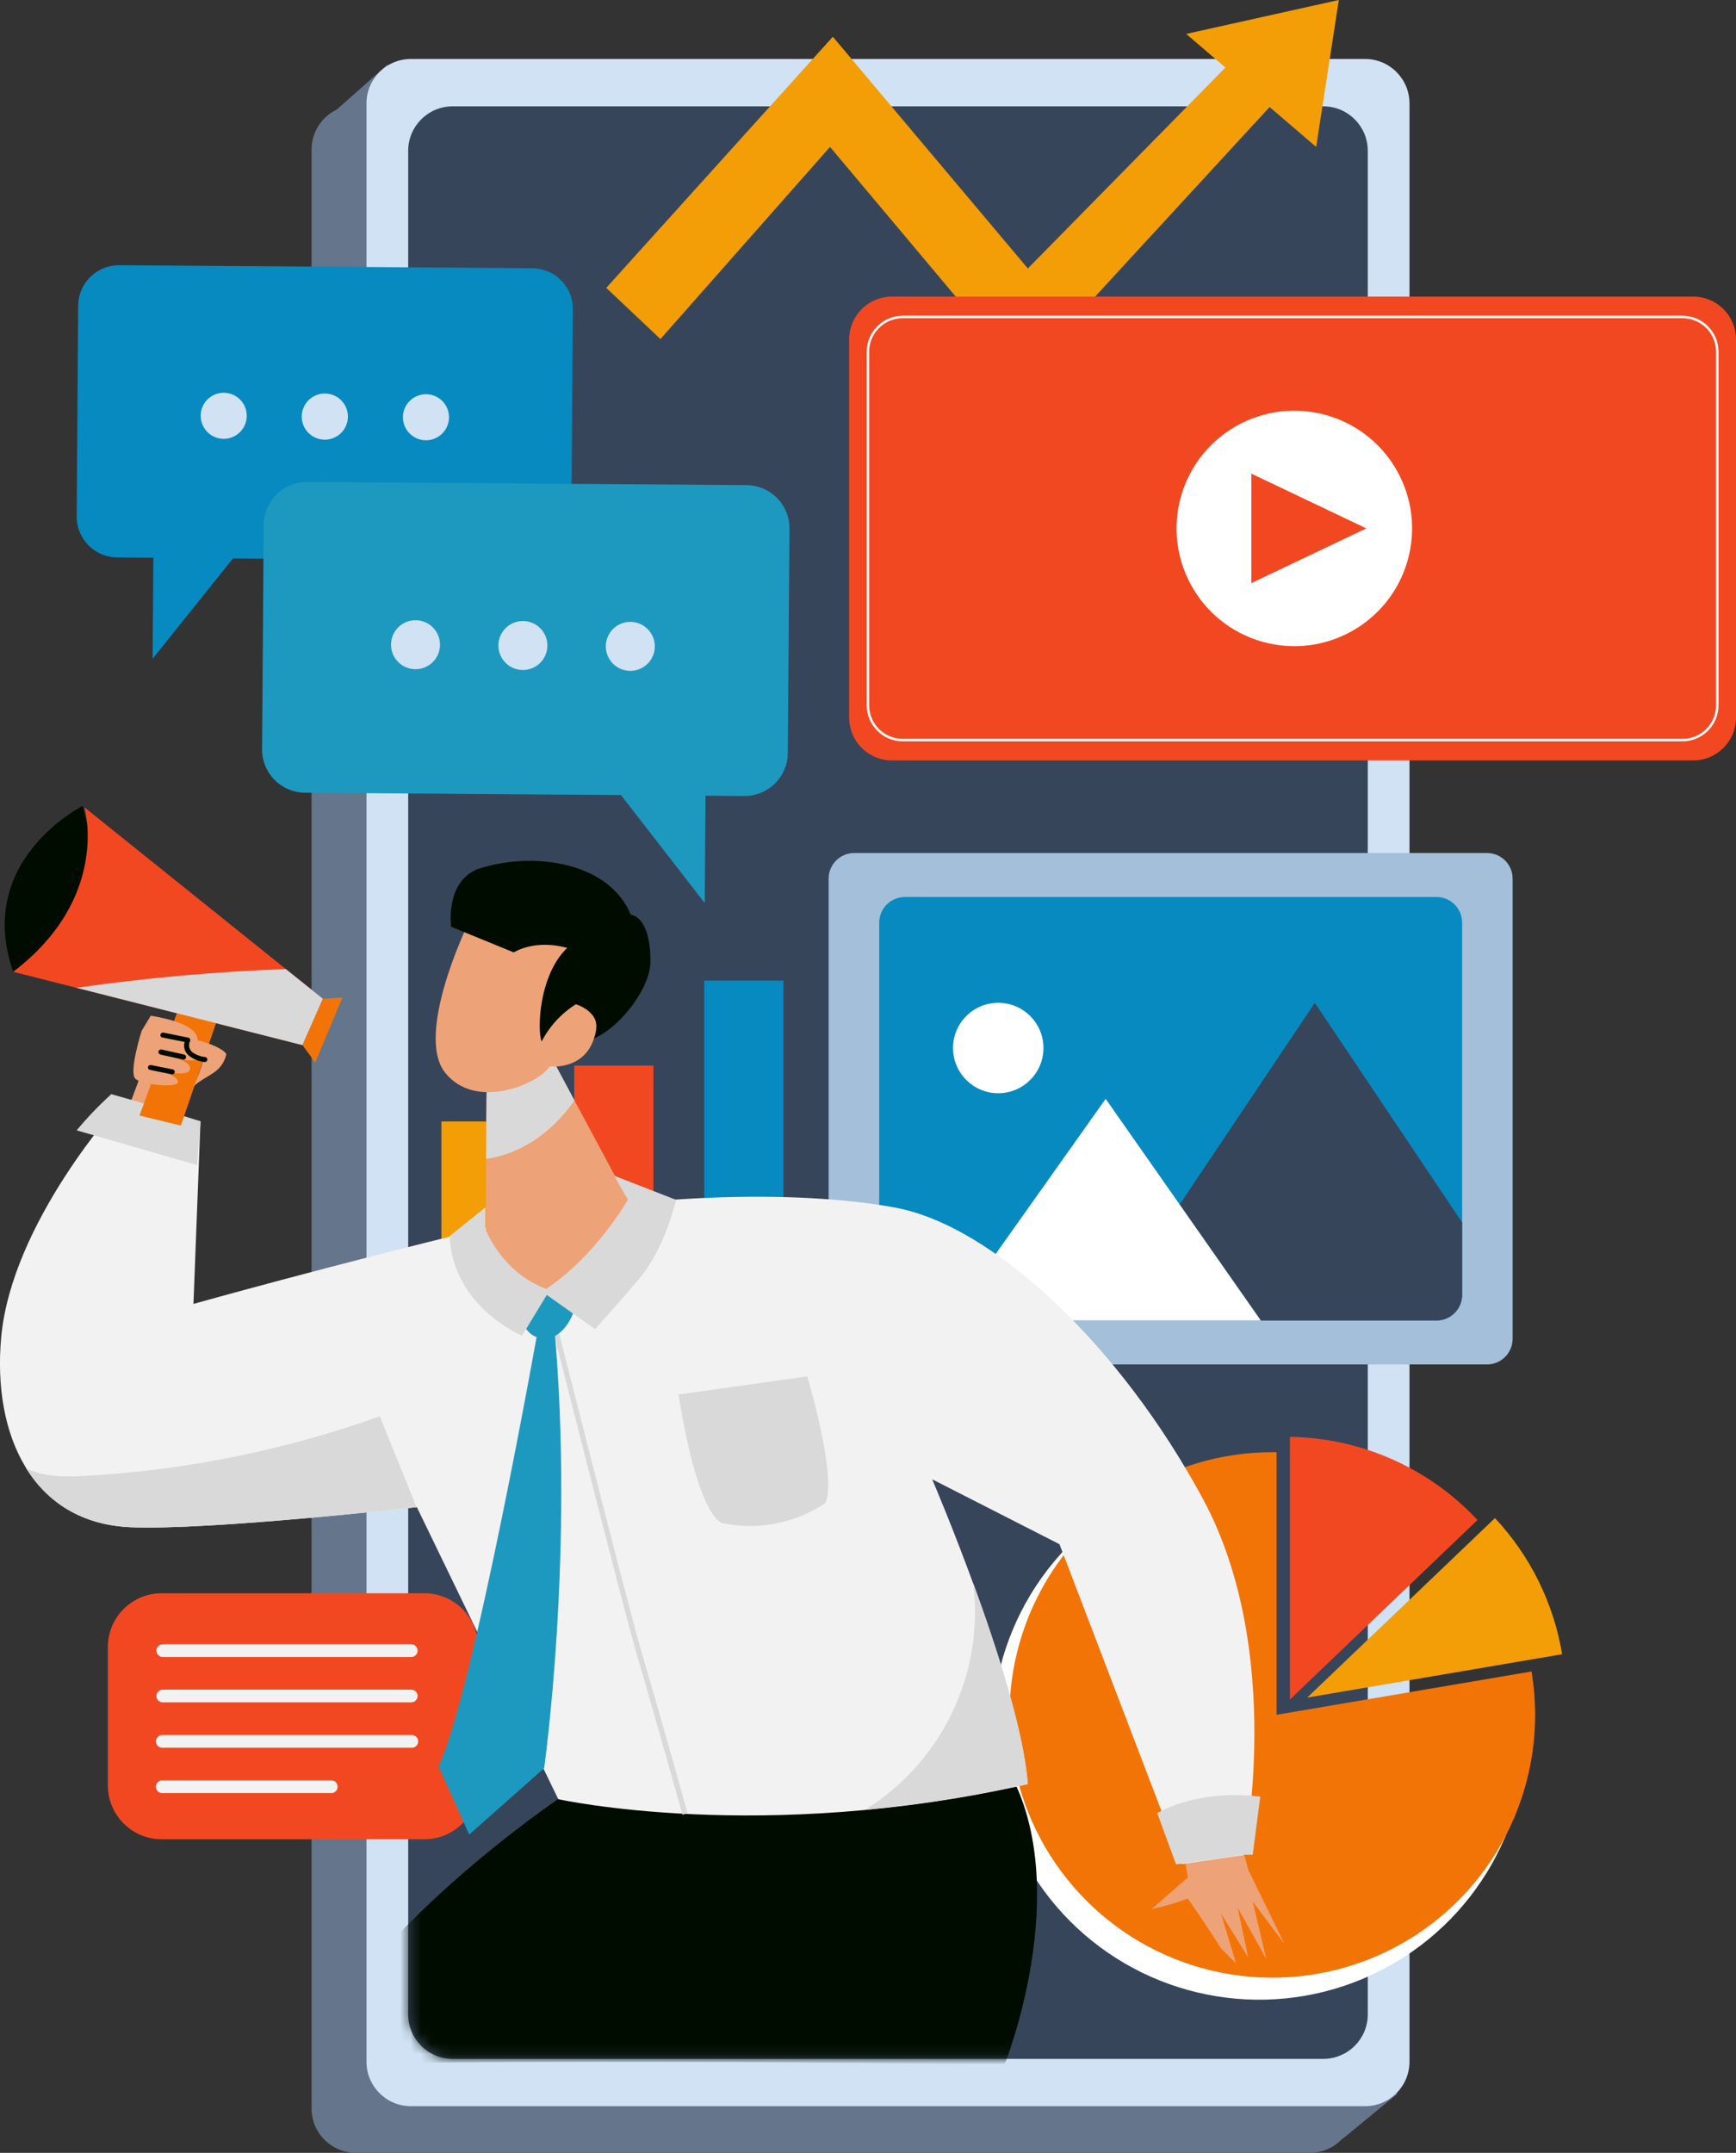 <svg width="167" height="207" viewBox="0 0 167 207" fill="none" xmlns="http://www.w3.org/2000/svg">
<rect x="0" y="0" width="167" height="207" fill="#333333" stroke="none"/>
<g id="Frame" clip-path="url(#clip0_81_974)">
<g id="Group">
<g id="OBJECTS">
<path id="Vector" d="M134.46 201.292L130.288 201.176V14.455C130.288 13.321 129.837 12.234 129.034 11.432C128.232 10.631 127.144 10.18 126.009 10.18H37.958L37.292 6.2L32.381 10.542C31.656 10.893 31.044 11.441 30.617 12.124C30.19 12.807 29.965 13.597 29.967 14.402V202.725C29.967 203.859 30.418 204.946 31.22 205.748C32.022 206.549 33.11 207 34.245 207H126.009C126.6 206.999 127.183 206.876 127.723 206.639C128.264 206.401 128.749 206.054 129.148 205.62H129.201L134.46 201.292Z" fill="#64758C"/>
<path id="Vector_2" d="M131.311 5.669H39.533C37.17 5.669 35.254 7.583 35.254 9.944V198.238C35.254 200.599 37.17 202.513 39.533 202.513H131.311C133.674 202.513 135.59 200.599 135.59 198.238V9.944C135.59 7.583 133.674 5.669 131.311 5.669Z" fill="#D0E2F3"/>
<path id="Vector_3" d="M127.299 10.224H43.545C41.182 10.224 39.267 12.137 39.267 14.498V193.688C39.267 196.049 41.182 197.963 43.545 197.963H127.299C129.662 197.963 131.577 196.049 131.577 193.688V14.498C131.577 12.137 129.662 10.224 127.299 10.224Z" fill="#37455A"/>
<path id="Vector_4" d="M50.078 107.83H42.463V140.707H50.078V107.83Z" fill="#F39E06"/>
<path id="Vector_5" d="M62.855 102.46H55.24V140.702H62.855V102.46Z" fill="#F24822"/>
<path id="Vector_6" d="M75.366 94.282H67.751V140.702H75.366V94.282Z" fill="#068AC0"/>
<path id="Vector_7" d="M128.791 0L114.107 3.262L117.883 6.494L98.877 25.813L80.118 3.532L58.321 27.68L63.531 32.601L79.847 14.127L98.336 36.133L122.132 10.291L126.613 14.127L128.791 0Z" fill="#F39E06"/>
<path id="Vector_8" d="M143.045 82.018H82.179C80.817 82.018 79.712 83.121 79.712 84.483V128.727C79.712 130.088 80.817 131.192 82.179 131.192H143.045C144.408 131.192 145.512 130.088 145.512 128.727V84.483C145.512 83.121 144.408 82.018 143.045 82.018Z" fill="#A3BFDA"/>
<path id="Vector_9" d="M138.188 86.249H87.047C85.684 86.249 84.58 87.353 84.58 88.715V124.5C84.58 125.862 85.684 126.966 87.047 126.966H138.188C139.55 126.966 140.655 125.862 140.655 124.5V88.715C140.655 87.353 139.55 86.249 138.188 86.249Z" fill="#068AC0"/>
<path id="Vector_10" d="M96.028 105.114C98.431 105.114 100.379 103.167 100.379 100.767C100.379 98.366 98.431 96.419 96.028 96.419C93.626 96.419 91.678 98.366 91.678 100.767C91.678 103.167 93.626 105.114 96.028 105.114Z" fill="white"/>
<path id="Vector_11" d="M126.483 96.424L113.479 115.82L121.287 126.966H138.187C138.842 126.966 139.469 126.706 139.932 126.243C140.395 125.781 140.655 125.154 140.655 124.5V117.538L126.483 96.424Z" fill="#37455A"/>
<path id="Vector_12" d="M106.362 105.654L91.243 126.966H121.287L113.484 115.82L106.362 105.654Z" fill="white"/>
<path id="Vector_13" d="M121.664 166.582V140.919H121.243C116.156 140.898 111.177 142.386 106.937 145.195C102.697 148.004 99.387 152.007 97.426 156.697C95.464 161.387 94.94 166.553 95.92 171.541C96.899 176.529 99.338 181.114 102.928 184.716C106.518 188.318 111.097 190.774 116.085 191.773C121.072 192.773 126.245 192.27 130.947 190.33C135.649 188.39 139.669 185.099 142.497 180.874C145.326 176.649 146.835 171.68 146.835 166.597C146.833 165.178 146.716 163.761 146.483 162.361L121.664 166.582Z" fill="white"/>
<path id="Vector_14" d="M122.808 164.879V139.631C122.668 139.631 122.533 139.631 122.393 139.631C117.392 139.631 112.503 141.113 108.345 143.889C104.187 146.666 100.946 150.612 99.033 155.229C97.12 159.846 96.62 164.927 97.597 169.828C98.573 174.728 100.983 179.23 104.52 182.762C108.058 186.295 112.564 188.7 117.469 189.673C122.375 190.646 127.459 190.144 132.078 188.229C136.698 186.315 140.646 183.075 143.422 178.918C146.198 174.762 147.679 169.876 147.676 164.879C147.673 163.484 147.557 162.092 147.328 160.715L122.808 164.879Z" fill="#F37406"/>
<path id="Vector_15" d="M143.813 145.966L125.753 163.224L150.273 159.056C149.46 154.151 147.212 149.596 143.813 145.966Z" fill="#F39E06"/>
<path id="Vector_16" d="M142.132 146.149C139.818 143.672 137.028 141.688 133.928 140.314C130.828 138.94 127.483 138.206 124.092 138.154V163.407L142.132 146.149Z" fill="#F24822"/>
<path id="Vector_17" d="M162.886 28.52H85.801C83.529 28.52 81.687 30.36 81.687 32.63V69.005C81.687 71.275 83.529 73.115 85.801 73.115H162.886C165.158 73.115 167 71.275 167 69.005V32.63C167 30.36 165.158 28.52 162.886 28.52Z" fill="#F24822"/>
<path id="Vector_18" d="M161.858 71.277H86.834C85.918 71.276 85.039 70.912 84.391 70.264C83.743 69.617 83.378 68.739 83.377 67.823V33.812C83.378 32.897 83.743 32.019 84.391 31.371C85.039 30.724 85.918 30.359 86.834 30.358H161.858C162.774 30.359 163.653 30.724 164.301 31.371C164.949 32.019 165.314 32.897 165.315 33.812V67.823C165.314 68.739 164.949 69.617 164.301 70.264C163.653 70.912 162.774 71.276 161.858 71.277ZM86.834 30.594C85.98 30.594 85.16 30.933 84.555 31.537C83.95 32.14 83.61 32.959 83.609 33.812V67.823C83.61 68.677 83.95 69.495 84.555 70.099C85.16 70.702 85.98 71.041 86.834 71.041H161.858C162.712 71.041 163.531 70.702 164.135 70.098C164.739 69.495 165.078 68.676 165.078 67.823V33.812C165.078 32.959 164.739 32.14 164.135 31.537C163.531 30.933 162.712 30.594 161.858 30.594H86.834Z" fill="white"/>
<path id="Vector_19" d="M135.542 53.384C136.965 47.297 133.18 41.209 127.088 39.787C120.996 38.365 114.903 42.147 113.48 48.234C112.057 54.322 115.842 60.409 121.934 61.831C128.026 63.254 134.119 59.472 135.542 53.384Z" fill="white"/>
<path id="Vector_20" d="M120.379 45.541V56.065L131.437 50.805L120.379 45.541Z" fill="#F24822"/>
<path id="Vector_21" d="M11.464 25.499L51.247 25.793C52.281 25.807 53.267 26.229 53.99 26.967C54.714 27.704 55.117 28.698 55.11 29.73L54.965 50.043C54.951 51.077 54.528 52.063 53.789 52.786C53.05 53.509 52.055 53.911 51.02 53.903L22.405 53.695L14.68 63.345L14.752 53.623L11.241 53.599C10.207 53.584 9.221 53.161 8.498 52.423C7.774 51.684 7.372 50.69 7.378 49.657L7.519 29.359C7.534 28.326 7.957 27.34 8.696 26.617C9.435 25.895 10.43 25.493 11.464 25.499Z" fill="#068AC0"/>
<path id="Vector_22" d="M23.738 39.998C23.734 40.436 23.6 40.863 23.354 41.225C23.107 41.587 22.759 41.867 22.353 42.032C21.947 42.196 21.501 42.236 21.072 42.147C20.643 42.059 20.25 41.845 19.942 41.533C19.635 41.221 19.427 40.825 19.345 40.395C19.262 39.965 19.309 39.52 19.48 39.117C19.65 38.714 19.937 38.37 20.303 38.129C20.669 37.888 21.098 37.761 21.536 37.764C21.827 37.766 22.116 37.825 22.384 37.939C22.653 38.052 22.896 38.217 23.101 38.425C23.305 38.632 23.467 38.878 23.576 39.148C23.685 39.418 23.74 39.707 23.738 39.998Z" fill="#D0E2F3"/>
<path id="Vector_23" d="M33.468 40.066C33.466 40.505 33.333 40.934 33.087 41.298C32.841 41.662 32.492 41.945 32.085 42.111C31.678 42.277 31.231 42.318 30.8 42.23C30.369 42.142 29.975 41.928 29.666 41.615C29.357 41.302 29.148 40.905 29.065 40.473C28.982 40.042 29.03 39.596 29.201 39.191C29.372 38.786 29.66 38.442 30.028 38.2C30.395 37.959 30.826 37.833 31.266 37.837C31.557 37.838 31.845 37.898 32.113 38.011C32.381 38.124 32.624 38.288 32.829 38.495C33.033 38.702 33.195 38.948 33.305 39.217C33.414 39.486 33.47 39.775 33.468 40.066Z" fill="#D0E2F3"/>
<path id="Vector_24" d="M43.193 40.138C43.189 40.575 43.056 41.002 42.809 41.364C42.562 41.726 42.214 42.007 41.808 42.171C41.402 42.336 40.956 42.376 40.527 42.287C40.098 42.198 39.705 41.984 39.398 41.672C39.09 41.361 38.882 40.965 38.8 40.535C38.717 40.105 38.764 39.66 38.935 39.257C39.105 38.853 39.392 38.51 39.758 38.269C40.124 38.028 40.553 37.901 40.991 37.904C41.283 37.905 41.571 37.964 41.84 38.077C42.109 38.19 42.352 38.355 42.557 38.563C42.762 38.771 42.923 39.017 43.032 39.287C43.142 39.557 43.196 39.846 43.193 40.138Z" fill="#D0E2F3"/>
<path id="Vector_25" d="M71.817 46.646L29.561 46.337C28.458 46.33 27.397 46.76 26.611 47.533C25.825 48.307 25.379 49.361 25.37 50.463L25.21 72.039C25.204 73.141 25.635 74.2 26.409 74.984C27.183 75.768 28.237 76.214 29.339 76.222L59.736 76.445L67.795 86.832L67.872 76.507L71.6 76.536C72.702 76.543 73.762 76.112 74.547 75.338C75.331 74.565 75.777 73.512 75.786 72.411L75.945 50.834C75.95 50.288 75.847 49.747 75.641 49.241C75.436 48.735 75.133 48.274 74.75 47.885C74.367 47.496 73.91 47.187 73.407 46.974C72.904 46.761 72.363 46.65 71.817 46.646Z" fill="#1D99BF"/>
<path id="Vector_26" d="M42.328 62.009C42.325 62.474 42.183 62.928 41.921 63.313C41.659 63.698 41.289 63.997 40.857 64.171C40.425 64.346 39.952 64.389 39.495 64.295C39.039 64.201 38.621 63.974 38.294 63.642C37.967 63.311 37.746 62.89 37.658 62.433C37.57 61.975 37.62 61.503 37.801 61.074C37.982 60.645 38.286 60.279 38.675 60.023C39.065 59.767 39.521 59.632 39.986 59.635C40.296 59.637 40.603 59.7 40.888 59.82C41.174 59.94 41.433 60.116 41.65 60.336C41.868 60.557 42.04 60.818 42.156 61.105C42.272 61.392 42.331 61.699 42.328 62.009Z" fill="#D0E2F3"/>
<path id="Vector_27" d="M52.657 62.086C52.653 62.551 52.511 63.005 52.249 63.391C51.987 63.776 51.617 64.074 51.185 64.249C50.753 64.424 50.278 64.466 49.822 64.372C49.366 64.277 48.948 64.05 48.621 63.718C48.294 63.386 48.073 62.964 47.986 62.507C47.899 62.049 47.949 61.576 48.131 61.148C48.313 60.719 48.618 60.354 49.008 60.098C49.397 59.843 49.854 59.708 50.32 59.712C50.629 59.715 50.935 59.778 51.22 59.899C51.505 60.019 51.764 60.195 51.981 60.415C52.198 60.636 52.369 60.897 52.485 61.183C52.601 61.47 52.66 61.777 52.657 62.086Z" fill="#D0E2F3"/>
<path id="Vector_28" d="M62.99 62.168C62.987 62.633 62.845 63.088 62.583 63.473C62.321 63.858 61.95 64.156 61.518 64.331C61.086 64.506 60.612 64.549 60.156 64.454C59.699 64.359 59.281 64.132 58.954 63.8C58.628 63.468 58.407 63.046 58.319 62.589C58.232 62.131 58.283 61.658 58.465 61.23C58.647 60.801 58.952 60.436 59.341 60.18C59.731 59.925 60.187 59.79 60.654 59.794C60.963 59.797 61.269 59.86 61.554 59.981C61.839 60.101 62.097 60.277 62.314 60.497C62.531 60.718 62.703 60.979 62.819 61.265C62.935 61.552 62.993 61.859 62.99 62.168Z" fill="#D0E2F3"/>
<path id="Vector_29" d="M40.822 153.193H15.553C12.694 153.193 10.377 155.509 10.377 158.366V171.672C10.377 174.529 12.694 176.845 15.553 176.845H40.822C43.681 176.845 45.998 174.529 45.998 171.672V158.366C45.998 155.509 43.681 153.193 40.822 153.193Z" fill="#F24822"/>
<path id="Vector_30" d="M39.562 159.321H15.66C15.497 159.321 15.341 159.256 15.226 159.141C15.111 159.026 15.046 158.87 15.046 158.708C15.046 158.545 15.111 158.39 15.226 158.275C15.341 158.16 15.497 158.095 15.66 158.095H39.562C39.724 158.095 39.88 158.16 39.995 158.275C40.11 158.39 40.175 158.545 40.175 158.708C40.175 158.87 40.11 159.026 39.995 159.141C39.88 159.256 39.724 159.321 39.562 159.321Z" fill="#F2F2F2"/>
<path id="Vector_31" d="M39.562 163.683H15.66C15.497 163.683 15.341 163.618 15.226 163.503C15.111 163.388 15.046 163.232 15.046 163.07C15.046 162.907 15.111 162.751 15.226 162.637C15.341 162.522 15.497 162.457 15.66 162.457H39.562C39.724 162.457 39.88 162.522 39.995 162.637C40.11 162.751 40.175 162.907 40.175 163.07C40.175 163.232 40.11 163.388 39.995 163.503C39.88 163.618 39.724 163.683 39.562 163.683Z" fill="#F2F2F2"/>
<path id="Vector_32" d="M39.562 168.044H15.66C15.575 168.052 15.49 168.042 15.409 168.014C15.328 167.987 15.254 167.944 15.191 167.886C15.129 167.829 15.079 167.759 15.044 167.681C15.01 167.603 14.992 167.519 14.992 167.434C14.992 167.349 15.01 167.265 15.044 167.187C15.079 167.109 15.129 167.039 15.191 166.982C15.254 166.925 15.328 166.881 15.409 166.854C15.49 166.826 15.575 166.816 15.66 166.824H39.562C39.647 166.816 39.732 166.826 39.813 166.854C39.893 166.881 39.967 166.925 40.03 166.982C40.093 167.039 40.143 167.109 40.177 167.187C40.212 167.265 40.229 167.349 40.229 167.434C40.229 167.519 40.212 167.603 40.177 167.681C40.143 167.759 40.093 167.829 40.03 167.886C39.967 167.944 39.893 167.987 39.813 168.014C39.732 168.042 39.647 168.052 39.562 168.044Z" fill="#F2F2F2"/>
<path id="Vector_33" d="M31.812 172.406H15.66C15.575 172.413 15.49 172.403 15.409 172.376C15.328 172.349 15.254 172.305 15.191 172.247C15.129 172.19 15.079 172.12 15.044 172.042C15.01 171.965 14.992 171.88 14.992 171.795C14.992 171.71 15.01 171.626 15.044 171.548C15.079 171.471 15.129 171.401 15.191 171.343C15.254 171.286 15.328 171.242 15.409 171.215C15.49 171.188 15.575 171.177 15.66 171.185H31.812C31.896 171.177 31.982 171.188 32.063 171.215C32.143 171.242 32.217 171.286 32.28 171.343C32.343 171.401 32.393 171.471 32.427 171.548C32.462 171.626 32.479 171.71 32.479 171.795C32.479 171.88 32.462 171.965 32.427 172.042C32.393 172.12 32.343 172.19 32.28 172.247C32.217 172.305 32.143 172.349 32.063 172.376C31.982 172.403 31.896 172.413 31.812 172.406Z" fill="#F2F2F2"/>
<g id="Clip path group">
<mask id="mask0_81_974" style="mask-type:luminance" maskUnits="userSpaceOnUse" x="-6" y="75" width="139" height="123">
<g id="clip-path">
<path id="Vector_34" d="M127.502 197.895H43.748C42.613 197.895 41.525 197.445 40.723 196.643C39.921 195.842 39.47 194.754 39.47 193.621V180.444C39.47 170.939 38.412 161.333 37.867 151.837C37.833 151.205 37.765 150.501 37.292 150.076C36.746 149.594 35.901 149.681 35.177 149.811C24.511 151.77 12.564 154.983 3.554 148.962C-4.032 143.891 -6.63 133.575 -5.094 124.587C-3.559 115.598 1.323 107.584 6.113 99.826C2.584 99.488 -1.458 98.861 -3.298 95.816C-4.645 93.597 -4.331 90.784 -3.897 88.227C-3.023 83.093 -1.091 77.178 3.882 75.629C8.286 74.254 12.83 77.077 16.437 79.972C17.644 80.936 38.441 93.409 38.692 91.18C39.054 87.981 39.494 85.037 39.494 81.8C39.495 80.667 39.947 79.581 40.749 78.78C41.551 77.98 42.638 77.53 43.772 77.53C53.657 77.53 64.985 75.301 70.813 85.346C73.367 89.751 74.12 94.996 74.169 100.077C74.193 102.262 74.169 104.626 75.424 106.402C77.278 108.964 80.939 109.138 84.082 109.49C98.153 111.068 110.157 121.069 117.67 133.074C124.199 143.51 129.998 157.473 131.751 169.742C132.837 177.332 131.818 185.824 131.818 193.621C131.818 194.185 131.706 194.744 131.489 195.265C131.272 195.787 130.953 196.26 130.552 196.657C130.15 197.054 129.674 197.369 129.151 197.581C128.627 197.794 128.067 197.9 127.502 197.895Z" fill="white"/>
</g>
</mask>
<g mask="url(#mask0_81_974)">
<g id="Group_2">
<path id="Vector_35" d="M53.704 172.97C53.704 172.97 34.293 186.128 29.648 198.508C57.722 197.929 96.641 198.508 96.641 198.508C96.641 198.508 103.401 181.674 97.032 170.259L55.399 171.808L53.704 172.97Z" fill="#010C00"/>
<path id="Vector_36" d="M13.771 102.735L11.444 108.974L17.108 110.137L18.127 104.767L13.771 102.735Z" fill="#EEA277"/>
<path id="Vector_37" d="M113.827 177.901L114.266 180.516L110.78 183.561C111.966 183.312 113.131 182.973 114.266 182.548C116.004 185.013 117.458 187.334 117.458 187.334L118.906 188.781L117.458 183.995L120.075 188.202L119.056 183.411L121.813 188.347L120.51 182.832L123.556 186.895L120.075 179.783L119.056 175.865L113.827 177.901Z" fill="#EEA277"/>
<path id="Vector_38" d="M18.61 125.373C18.61 125.373 32.067 121.6 46.442 118.136C60.817 114.672 76.65 114.363 86.091 116.105C95.531 117.847 107.728 129.31 115.715 144.113C123.701 158.916 119.635 178.369 119.635 178.369L113.682 179.238L101.919 148.475L89.674 142.236C89.674 142.236 98.143 161.97 98.872 171.547C73.309 177.337 53.705 172.994 53.705 172.994L40.102 144.914C40.102 144.914 20.218 147.162 12.608 146.844C3.119 146.458 -0.753 137.995 0.116 128.563C1.135 117.533 11.444 106.214 11.444 106.214L19.286 107.811L18.61 125.373Z" fill="#F2F2F2"/>
<path id="Vector_39" d="M65.656 174.49C65.627 174.379 62.589 163.557 61.31 159.258C60.03 154.959 52.43 124.872 52.352 124.568L52.835 124.442C52.913 124.742 60.498 154.81 61.788 159.109C63.077 163.408 66.134 174.244 66.134 174.351L65.656 174.49Z" fill="#D9D9D9"/>
<path id="Vector_40" d="M48.62 124.794L57.915 123.245L62.391 116.09L60.387 115.362L52.835 101.288L46.882 102.735C46.737 103.174 46.737 120.876 46.737 120.876C46.737 120.876 46.684 121.359 46.679 122.116L48.62 124.794Z" fill="#EEA277"/>
<g id="Vector_41" style="mix-blend-mode:multiply">
<path d="M55.259 105.808L52.845 101.288L46.891 102.735C46.819 102.947 46.785 107.13 46.766 111.42C46.949 111.42 47.133 111.372 47.311 111.338C50.566 110.711 53.347 108.563 55.259 105.808Z" fill="#D9D9D9"/>
</g>
<path id="Vector_42" d="M50.257 124.568C50.257 124.568 49.45 127.795 51.706 128.601C53.961 129.407 55.747 126.02 55.424 124.259L50.257 124.568Z" fill="#1D99BF"/>
<path id="Vector_43" d="M51.845 127.303C51.845 127.303 45.621 162.486 42.188 169.849L45.138 176.396L52.343 170.013C52.343 170.013 55.288 149.232 53.309 127.467L51.845 127.303Z" fill="#1D99BF"/>
<path id="Vector_44" d="M46.684 118.136C46.684 118.136 48.205 122.324 52.551 123.926C57.341 120.737 60.392 115.367 60.392 115.367L59.084 113.046L65.038 115.367C65.038 115.367 64.019 120.008 61.406 123.057C58.794 126.107 57.244 127.795 57.244 127.795L52.599 124.51L50.223 128.427C50.223 128.427 43.545 125.668 43.255 118.85L46.689 116.09L46.684 118.136Z" fill="#D9D9D9"/>
<path id="Vector_45" d="M113.136 179.262L119.635 178.34H120.509L121.234 172.753C121.234 172.753 115.898 171.861 111.32 174.326L113.136 179.262Z" fill="#D9D9D9"/>
<path id="Vector_46" d="M19.286 107.816L13.492 105.992L10.705 105.206C9.515 106.286 8.402 107.449 7.374 108.684L18.962 112.023L19.286 107.816Z" fill="#D9D9D9"/>
<path id="Vector_47" d="M65.274 134.082L77.659 132.34C77.659 132.34 80.557 142.014 79.398 144.528C77.962 145.487 76.35 146.152 74.654 146.483C72.959 146.814 71.215 146.806 69.523 146.458C69.523 146.458 67.21 146.27 65.274 134.082Z" fill="#D9D9D9"/>
<path id="Vector_48" d="M44.946 88.999C44.946 88.999 39.909 99.45 42.811 103.126C45.713 106.803 51.72 104.284 52.884 102.542C52.884 102.542 56.172 102.928 57.143 99.836C58.113 96.743 55.4 96.545 55.4 96.545L57.331 91.903L46.297 86.678L44.946 88.999Z" fill="#EEA277"/>
<path id="Vector_49" d="M60.677 87.938C58.499 82.712 50.947 81.839 45.863 83.595C42.811 84.903 43.395 89.11 43.395 89.11L49.417 91.571C50.291 91.088 52.034 90.461 54.564 91.141C51.817 93.756 51.667 99.136 52.106 100.14C52.864 98.674 54.001 97.437 55.4 96.56C55.4 96.56 58.253 97.385 57.143 99.85C59.803 98.687 62.71 94.77 62.565 92.304C62.565 92.29 62.691 88.372 60.677 87.938Z" fill="#010C00"/>
<path id="Vector_50" d="M7.958 77.487C7.958 77.487 -2.496 82.712 1.27 93.438L6.92 93.013L9.711 84.743L7.958 77.487Z" fill="#010C00"/>
<path id="Vector_51" d="M20.952 97.882L17.393 108.226L13.419 107.261L17.258 96.757L20.952 97.882Z" fill="#F37406"/>
<path id="Vector_52" d="M19.141 101.577C19.029 101.336 18.845 101.136 18.615 101.003C18.714 100.922 18.795 100.82 18.851 100.704C19.576 99.257 17.982 98.239 14.505 97.66L13.632 99.107C13.632 99.107 12.328 103.174 13.052 103.753C13.776 104.332 17.118 104.622 17.118 104.043C17.118 103.464 15.669 103.025 15.669 103.025C15.669 103.025 18.286 103.609 18.286 102.735C18.286 102.253 17.634 101.978 17.021 101.799C18.006 101.983 19.325 102.127 19.141 101.577Z" fill="#EEA277"/>
<path id="Vector_53" d="M1.27 93.438L29.102 100.491L31.063 96.038L8.127 77.631C8.127 77.631 10.662 86.292 1.27 93.438Z" fill="#F24822"/>
<g id="Vector_54" style="mix-blend-mode:multiply">
<path d="M29.102 100.492L31.063 96.038L27.494 93.177C20.754 93.422 14.031 94.023 7.354 94.977L29.102 100.492Z" fill="#D9D9D9"/>
</g>
<path id="Vector_55" d="M31.063 96.034L32.941 95.913L30.324 102.156L29.102 100.492L31.063 96.034Z" fill="#F37406"/>
<path id="Vector_56" d="M18.595 104.53C18.73 104.188 20.203 103.401 20.56 103.136C21.161 102.74 21.59 102.132 21.758 101.433C21.903 100.849 18.127 99.401 17.542 100.125C16.958 100.849 19.131 101.751 19.551 101.987C19.289 102.855 18.97 103.705 18.595 104.53Z" fill="#EEA277"/>
<path id="Vector_57" d="M15.616 99.754L17.997 100.236C18.059 100.252 18.125 100.244 18.181 100.212C18.237 100.181 18.278 100.129 18.296 100.067C18.312 100.006 18.304 99.94 18.272 99.885C18.24 99.83 18.188 99.79 18.127 99.773L15.746 99.29C15.682 99.273 15.614 99.282 15.557 99.315C15.499 99.348 15.457 99.403 15.44 99.466C15.422 99.531 15.431 99.599 15.464 99.656C15.498 99.714 15.552 99.756 15.616 99.773V99.754Z" fill="#010C00"/>
<path id="Vector_58" d="M15.413 101.394L17.586 101.876C17.65 101.894 17.718 101.885 17.776 101.852C17.833 101.819 17.875 101.764 17.893 101.7C17.91 101.636 17.901 101.568 17.868 101.511C17.835 101.453 17.78 101.411 17.716 101.394L15.539 100.911C15.477 100.896 15.412 100.905 15.357 100.937C15.303 100.968 15.262 101.02 15.244 101.08C15.228 101.142 15.236 101.208 15.268 101.264C15.299 101.32 15.351 101.361 15.413 101.379V101.394Z" fill="#010C00"/>
<path id="Vector_59" d="M14.404 102.87L16.509 103.295C16.571 103.31 16.636 103.301 16.691 103.269C16.745 103.238 16.786 103.187 16.804 103.126C16.82 103.064 16.812 102.998 16.78 102.942C16.749 102.886 16.697 102.845 16.635 102.827L14.534 102.407C14.472 102.392 14.407 102.401 14.351 102.432C14.296 102.464 14.254 102.515 14.235 102.576C14.219 102.637 14.227 102.703 14.259 102.758C14.291 102.813 14.343 102.853 14.404 102.87Z" fill="#010C00"/>
<path id="Vector_60" d="M17.852 99.951C17.726 100.19 17.68 100.463 17.723 100.729C17.766 100.995 17.894 101.24 18.088 101.428C18.524 101.808 19.067 102.045 19.643 102.108C19.705 102.123 19.77 102.114 19.826 102.083C19.882 102.051 19.923 102 19.942 101.939C19.959 101.877 19.95 101.811 19.919 101.755C19.887 101.699 19.835 101.658 19.773 101.64C19.308 101.598 18.863 101.431 18.484 101.157C18.345 101.028 18.248 100.86 18.204 100.675C18.188 100.592 18.188 100.507 18.204 100.424C18.204 100.467 18.204 100.4 18.204 100.39C18.204 100.381 18.204 100.347 18.204 100.323C18.202 100.308 18.202 100.294 18.204 100.279L18.247 100.207C18.278 100.151 18.286 100.085 18.27 100.023C18.254 99.961 18.215 99.908 18.16 99.874C18.104 99.843 18.039 99.835 17.977 99.851C17.915 99.868 17.861 99.907 17.827 99.961L17.852 99.951Z" fill="#010C00"/>
<g id="Vector_61" style="mix-blend-mode:multiply">
<path d="M36.538 136.176C27.217 139.51 17.455 141.453 7.566 141.942C5.881 142.024 3.955 141.908 2.516 141.18C4.563 144.48 7.885 146.656 12.593 146.849C20.073 147.153 39.416 144.991 40.068 144.919L36.538 136.176Z" fill="#D9D9D9"/>
</g>
<g id="Vector_62" style="mix-blend-mode:multiply">
<path d="M83.256 174.008C88.51 173.515 93.726 172.684 98.872 171.518C98.486 166.457 95.936 158.559 93.624 152.219C94.153 156.458 93.458 160.76 91.621 164.618C89.784 168.476 86.882 171.729 83.256 173.993V174.008Z" fill="#D9D9D9"/>
</g>
</g>
</g>
</g>
</g>
</g>
</g>
<defs>
<clipPath id="clip0_81_974">
<rect width="167" height="207" fill="white"/>
</clipPath>
</defs>
</svg>
